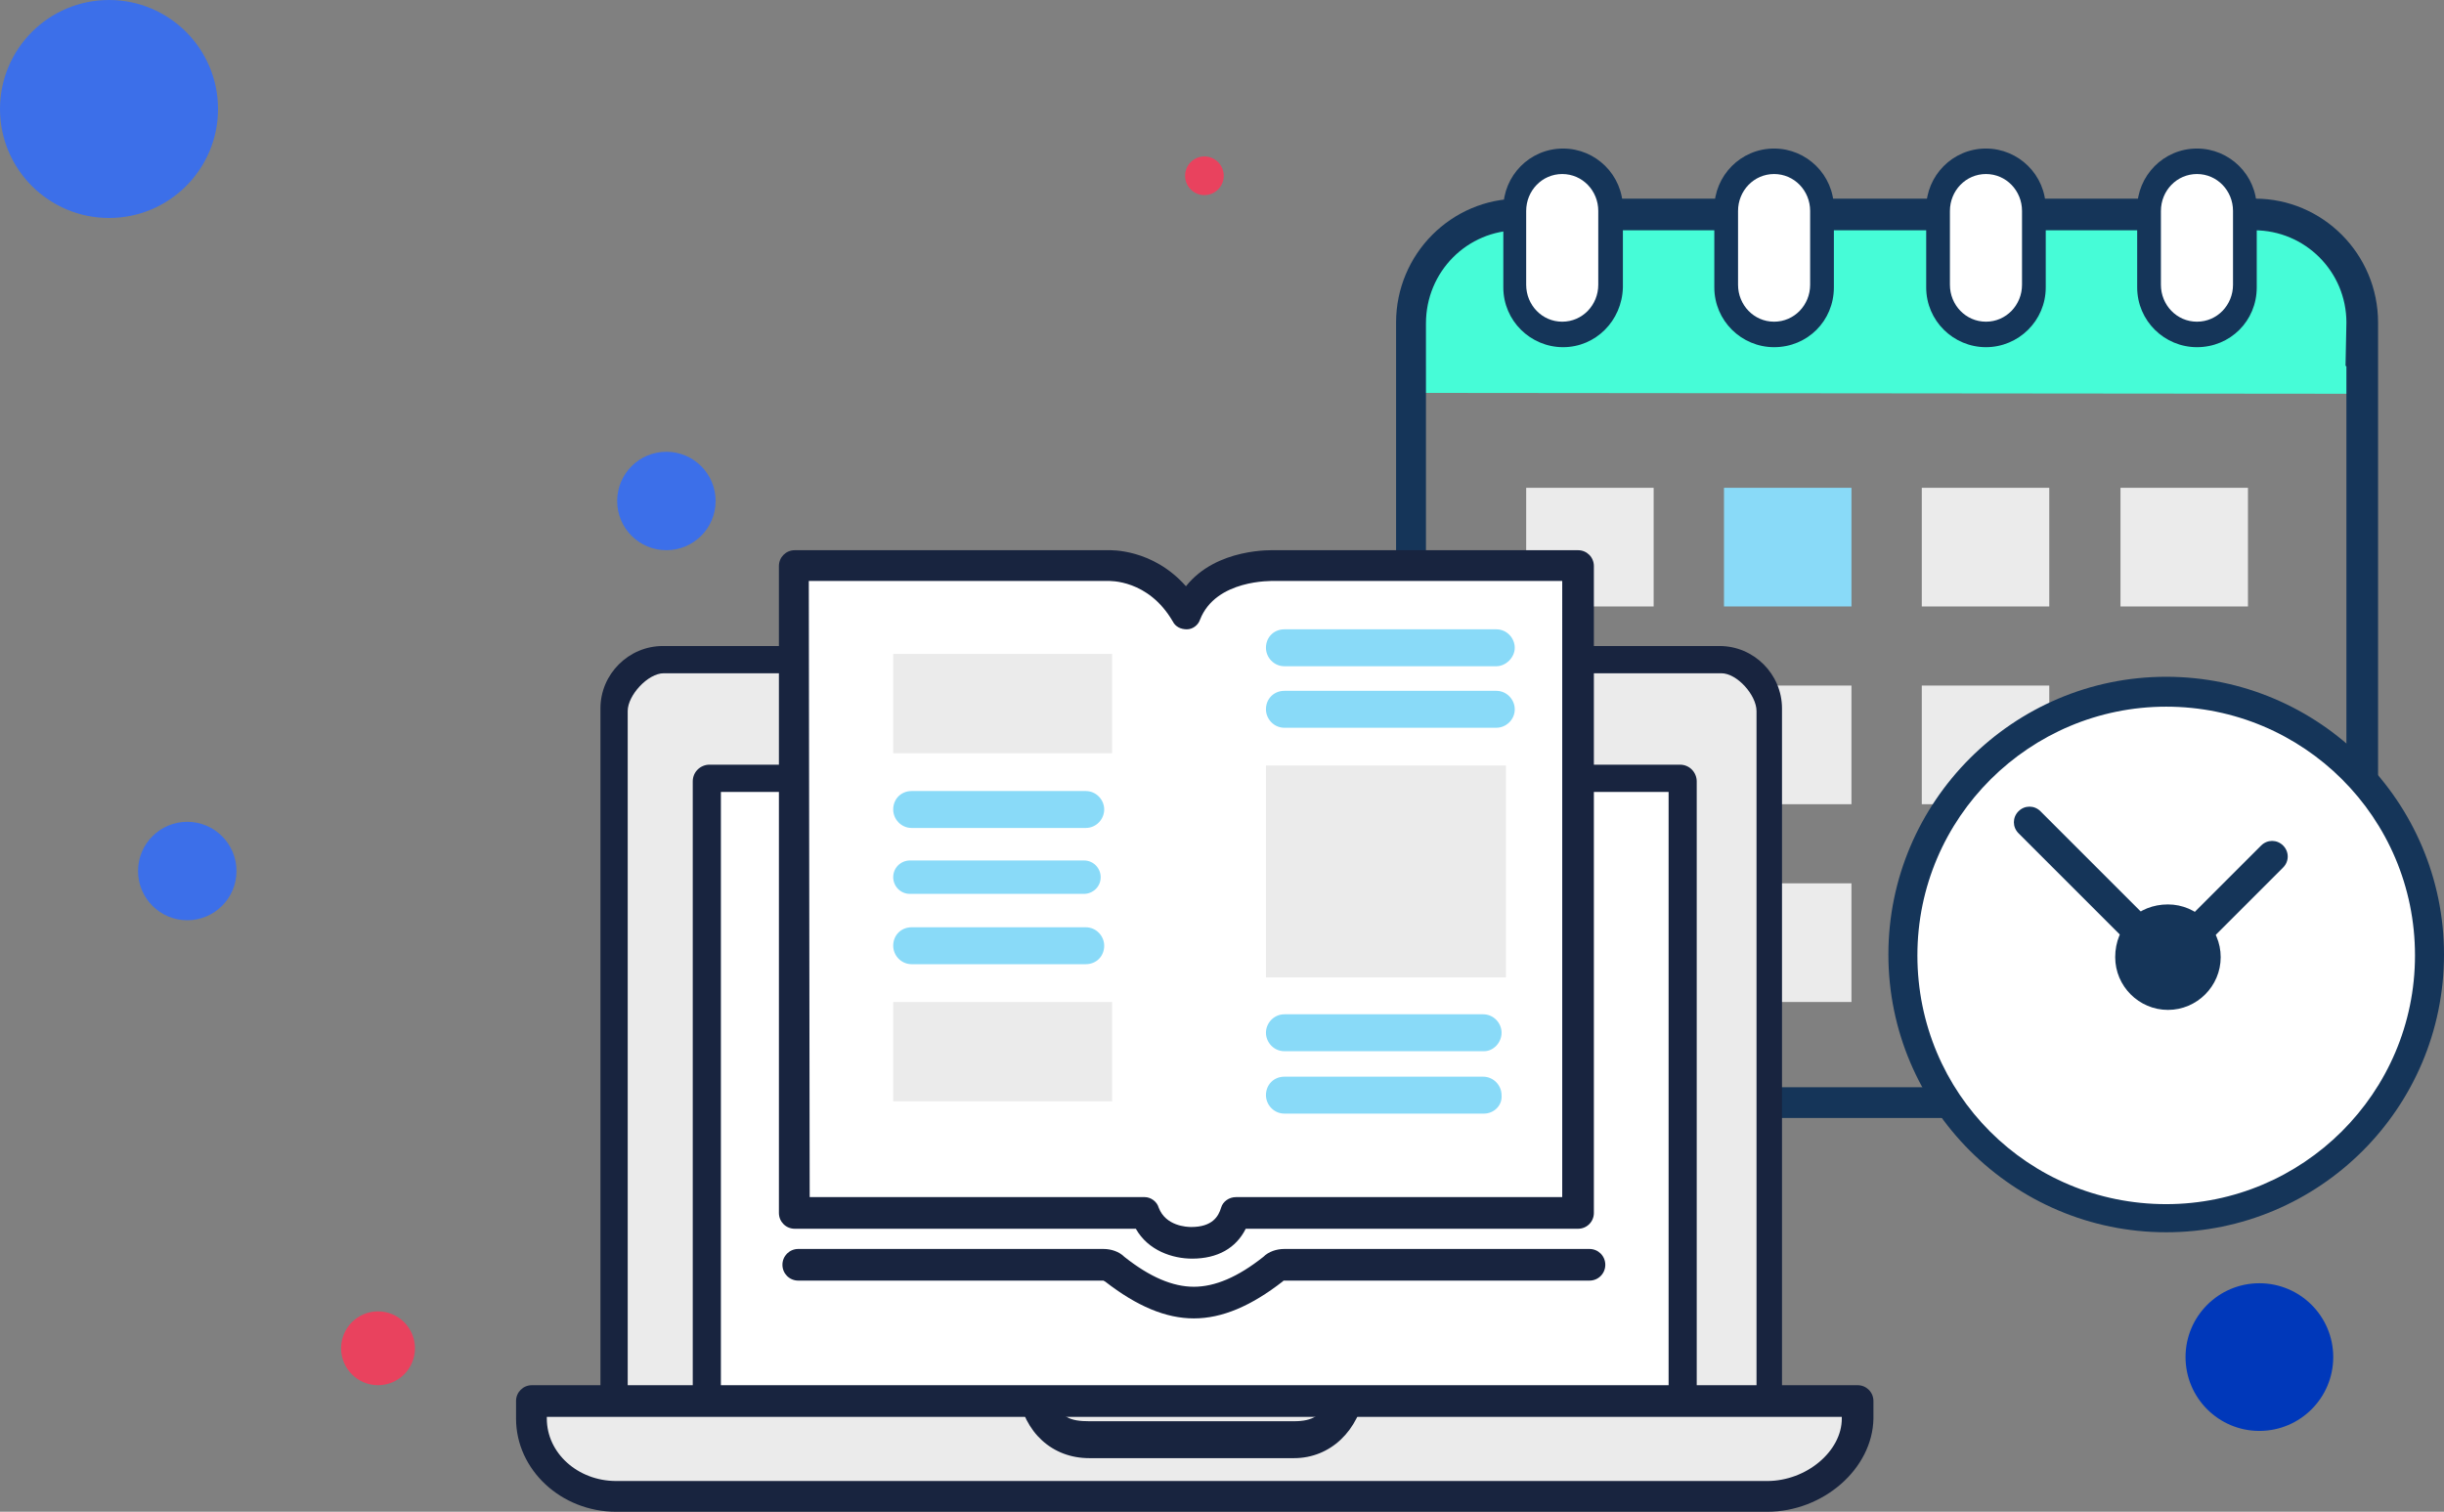 <?xml version="1.0" encoding="utf-8"?>
<!-- Generator: Adobe Illustrator 23.0.1, SVG Export Plug-In . SVG Version: 6.00 Build 0)  -->
<svg version="1.1" id="Layer_1" xmlns="http://www.w3.org/2000/svg" xmlns:xlink="http://www.w3.org/1999/xlink" x="0px" y="0px"
	 viewBox="0 0 278 172" style="enable-background:new 0 0 278 172;" xml:space="preserve">
<rect x="0" y="0" width="278" height="172" fill="#808080" stroke="none"/>
<style type="text/css">
	.st0{fill:#EBEBEB;}
	.st1{fill:#89DAF8;}
	.st2{fill:#46FCD7;}
	.st3{fill:#153559;}
	.st4{fill:#003EEC;}
	.st5{fill:#FFFFFF;}
	.st6{fill:#18243F;}
	.st7{fill:#3C6FE9;}
	.st8{fill:#0038BA;}
	.st9{fill:#E9425E;}
	.st10{fill:#31B096;}
	.st11{fill:#EBAF41;}
	.st12{fill:#1F7060;}
	.st13{fill:#907634;}
	.st14{fill:#F0C161;}
</style>
<rect x="241.2" y="55.5" class="st0" width="14.5" height="13.5"/>
<rect x="218.6" y="55.5" class="st0" width="14.5" height="13.5"/>
<rect x="196.1" y="55.5" class="st1" width="14.5" height="13.5"/>
<rect x="173.6" y="55.5" class="st0" width="14.5" height="13.5"/>
<rect x="218.6" y="78" class="st0" width="14.5" height="13.5"/>
<rect x="196.1" y="78" class="st0" width="14.5" height="13.5"/>
<rect x="196.1" y="100.5" class="st0" width="14.5" height="13.5"/>
<path class="st2" d="M268.8,44.8v-8.9c0-6.3-5.7-11.5-11.4-11.5H172c-5.7,0-11.4,5.2-11.4,11.5v8.8L268.8,44.8L268.8,44.8z"/>
<path class="st3" d="M256.5,127.2h-83.7c-12.7,0-14-15.4-14-22.1V40.9l0,0v-4.2c0-7.8,6.3-14.1,14-14.1h83.7c7.7,0,14,6.3,14,14.1
	v4.2l0,0v64.2C270.5,111.7,269,127.2,256.5,127.2z M162.2,41.6v63.5c0,12,3.7,18.6,10.5,18.6h83.7c6.7,0,10.5-6.6,10.5-18.6V41.7
	l-0.1-0.1l0.1-4.9c0-5.8-4.7-10.5-10.5-10.5h-83.7c-5.8,0-10.5,4.7-10.5,10.6V41.6L162.2,41.6z"/>
<rect x="175.5" y="80.1" class="st4" width="13.5" height="13.5"/>
<rect x="175.5" y="99.6" class="st4" width="13.5" height="13.5"/>
<path class="st5" d="M275.7,108.7c0,16.2-13.1,29.3-29.3,29.3l0,0c-16.2,0-29.3-13.1-29.3-29.3l0,0c0-16.2,13.1-29.3,29.3-29.3l0,0
	C262.6,79.4,275.7,92.5,275.7,108.7L275.7,108.7z"/>
<path class="st3" d="M246.4,140.2c-17.4,0-31.6-14.2-31.6-31.6S229,77,246.4,77S278,91.2,278,108.6
	C278,126.1,263.8,140.2,246.4,140.2z M246.4,80.4c-15.5,0-28.3,12.6-28.3,28.3s12.6,28.3,28.3,28.3c15.5,0,28.3-12.6,28.3-28.3
	S262,80.4,246.4,80.4z"/>
<path class="st3" d="M246.6,102.9c3.3,0,6,2.7,6,6s-2.7,6-6,6s-6-2.7-6-6C240.6,105.4,243.2,102.9,246.6,102.9z"/>
<path class="st0" d="M200.9,159.7c0,2.9-4.8,5.2-7.7,5.2H77.3c-2.9,0-7.1-2.3-7.1-5.2V80.6c0-2.9,2.3-5.2,5.2-5.2h120.2
	c2.9,0,5.2,2.3,5.2,5.2L200.9,159.7L200.9,159.7z"/>
<path class="st6" d="M193.2,166.8H77.3c-3.6,0-9-2.9-9-7.1V80.6c0-3.9,3.2-7.1,7.1-7.1h120.2c3.9,0,7.1,3.2,7.1,7.1v79.1
	C202.8,164.1,196.6,166.8,193.2,166.8z M75.5,76.6c-1.8,0-4.1,2.5-4.1,4.3v78.8c0,1.4,3.7,3.3,6,3.3h115.9c2.3,0,6.5-2,6.5-3.3V80.9
	c0-1.8-2.2-4.3-4-4.3H75.5z"/>
<path class="st0" d="M60.7,159.1v3c0,4.4,4.7,8.4,11.1,8.4h126.7c6.4,0,11.8-4,11.8-8.4v-3H60.7z"/>
<rect x="80.7" y="88.9" class="st5" width="110.4" height="70.3"/>
<path class="st6" d="M191.1,159.6H80.7c-1.1,0-1.9-0.9-1.9-1.9V88.9c0-1.1,0.9-1.9,1.9-1.9h110.4c1.1,0,1.9,0.9,1.9,1.9v68.9
	C193,158.8,192.2,159.6,191.1,159.6z M82,157.8h107.8V90.1H82V157.8z"/>
<path class="st6" d="M147.2,165.9h-23.3c-4.2,0-7.4-2.9-8.1-7.4l4.2,0.4c0.4,2.4,1.8,2.8,3.9,2.8h23.3c2,0,3.5-0.6,3.9-3.1l4.2-0.4
	C154.6,162.8,151.3,165.9,147.2,165.9z"/>
<path class="st6" d="M135.8,150c-3.2,0-6.5-1.4-10.1-4.2c-0.1,0-0.1-0.1-0.2-0.1c0,0,0,0-0.1,0H90.8c-1,0-1.8-0.8-1.8-1.8
	s0.8-1.8,1.8-1.8h34.7c0.9,0,1.8,0.3,2.4,0.9c2.9,2.3,5.5,3.4,7.9,3.4c2.4,0,5-1.1,7.9-3.4c0.6-0.6,1.5-0.9,2.4-0.9h34.7
	c1,0,1.8,0.8,1.8,1.8s-0.8,1.8-1.8,1.8h-34.7H146l-0.1,0.1C142.3,148.6,139,150,135.8,150z"/>
<path class="st5" d="M179.6,64.4h-34.5c0,0-8.4-0.9-10.2,5.5c-3.4-5.8-8.8-5.5-8.8-5.5H90.4V138h39.9c1,2.8,3.8,3.4,5.3,3.4
	c1.7,0,4.1-0.5,5.1-3.4h38.9V64.4z"/>
<rect x="101.6" y="74.4" class="st0" width="24.9" height="11.3"/>
<rect x="101.6" y="114" class="st0" width="24.9" height="11.3"/>
<rect x="144" y="87.1" class="st0" width="27.3" height="24.1"/>
<path class="st1" d="M123.3,101.7h-19.8c-1.1,0-1.9-0.9-1.9-1.9c0-1.1,0.9-1.9,1.9-1.9h19.8c1.1,0,1.9,0.9,1.9,1.9
	C125.2,100.9,124.3,101.7,123.3,101.7z"/>
<path class="st1" d="M123.5,94.2h-19.8c-1.2,0-2.1-1-2.1-2.1c0-1.2,0.9-2.1,2.1-2.1h19.8c1.2,0,2.1,1,2.1,2.1S124.7,94.2,123.5,94.2
	z"/>
<path class="st1" d="M170.2,82.8h-24.1c-1.2,0-2.1-1-2.1-2.1c0-1.2,0.9-2.1,2.1-2.1h24.1c1.2,0,2.1,1,2.1,2.1
	C172.3,81.9,171.3,82.8,170.2,82.8z"/>
<path class="st1" d="M170.2,75.8h-24.1c-1.2,0-2.1-1-2.1-2.1c0-1.2,0.9-2.1,2.1-2.1h24.1c1.2,0,2.1,1,2.1,2.1S171.3,75.8,170.2,75.8
	z"/>
<path class="st1" d="M168.8,126.7h-22.7c-1.2,0-2.1-1-2.1-2.1c0-1.2,0.9-2.1,2.1-2.1h22.6c1.2,0,2.1,1,2.1,2.1
	C170.9,125.8,169.9,126.7,168.8,126.7z"/>
<path class="st1" d="M168.8,119.6h-22.7c-1.2,0-2.1-1-2.1-2.1s0.9-2.1,2.1-2.1h22.6c1.2,0,2.1,1,2.1,2.1S169.9,119.6,168.8,119.6z"
	/>
<path class="st1" d="M123.5,109.7h-19.8c-1.2,0-2.1-1-2.1-2.1c0-1.2,0.9-2.1,2.1-2.1h19.8c1.2,0,2.1,1,2.1,2.1
	C125.6,108.8,124.7,109.7,123.5,109.7z"/>
<path class="st6" d="M135.6,143.2c-2.2,0-5-0.9-6.4-3.4H90.4c-1,0-1.8-0.8-1.8-1.8V64.4c0-1,0.8-1.8,1.8-1.8h35.7
	c0.2,0,5-0.2,8.8,4.1c3.5-4.4,9.9-4.1,10.2-4.1h34.4c1,0,1.8,0.8,1.8,1.8V138c0,1-0.8,1.8-1.8,1.8h-37.8
	C140.6,142,138.5,143.2,135.6,143.2z M92.1,136.2h38.1c0.7,0,1.4,0.5,1.6,1.2c0.8,2.1,3.2,2.2,3.7,2.2c2.4,0,3.1-1.2,3.4-2.2
	c0.2-0.7,0.9-1.2,1.7-1.2h37.1V66.1h-32.8c-0.2,0-6.6-0.2-8.4,4.4c-0.2,0.6-0.8,1.1-1.5,1.1s-1.3-0.3-1.6-0.9
	c-2.8-4.8-7.2-4.6-7.4-4.6H92L92.1,136.2L92.1,136.2z"/>
<path class="st3" d="M246.5,111c-0.4,0-0.9-0.2-1.2-0.5l-15.7-15.7c-0.7-0.7-0.7-1.8,0-2.5s1.8-0.7,2.5,0l14.5,14.5l10.6-10.6
	c0.7-0.7,1.8-0.7,2.5,0s0.7,1.8,0,2.5l-11.8,11.8C247.4,110.8,246.9,111,246.5,111z"/>
<path class="st6" d="M201,172H70.1c-6.3,0-11.4-4.8-11.4-10.6v-2c0-1,0.8-1.8,1.8-1.8h150.8c1,0,1.8,0.8,1.8,1.8v2
	C213,167.1,207.4,172,201,172z M62.2,161.2v0.2c0,3.9,3.5,7.1,7.9,7.1H201c4.5,0,8.5-3.4,8.5-7.1v-0.2H62.2z"/>
<path class="st3" d="M177.8,39.5c-3.7,0-6.8-3-6.8-6.8v-9c0-3.7,3-6.8,6.8-6.8c3.7,0,6.8,3,6.8,6.8v9
	C184.5,36.5,181.5,39.5,177.8,39.5z"/>
<path class="st3" d="M225.9,39.5c-3.7,0-6.8-3-6.8-6.8v-9c0-3.7,3-6.8,6.8-6.8c3.7,0,6.8,3,6.8,6.8v9
	C232.7,36.5,229.6,39.5,225.9,39.5z"/>
<path class="st3" d="M201.8,39.5c-3.7,0-6.8-3-6.8-6.8v-9c0-3.7,3-6.8,6.8-6.8c3.7,0,6.8,3,6.8,6.8v9
	C208.6,36.5,205.6,39.5,201.8,39.5z"/>
<path class="st3" d="M249.9,39.5c-3.7,0-6.8-3-6.8-6.8v-9c0-3.7,3-6.8,6.8-6.8c3.7,0,6.8,3,6.8,6.8v9
	C256.7,36.5,253.7,39.5,249.9,39.5z"/>
<path class="st5" d="M181.8,32.4c0,2.3-1.8,4.2-4.1,4.2l0,0c-2.3,0-4.1-1.9-4.1-4.2V24c0-2.3,1.8-4.2,4.1-4.2l0,0
	c2.3,0,4.1,1.9,4.1,4.2V32.4z"/>
<path class="st5" d="M205.9,32.4c0,2.3-1.8,4.2-4.1,4.2l0,0c-2.3,0-4.1-1.9-4.1-4.2V24c0-2.3,1.8-4.2,4.1-4.2l0,0
	c2.3,0,4.1,1.9,4.1,4.2V32.4z"/>
<path class="st5" d="M230,32.4c0,2.3-1.8,4.2-4.1,4.2l0,0c-2.3,0-4.1-1.9-4.1-4.2V24c0-2.3,1.8-4.2,4.1-4.2l0,0
	c2.3,0,4.1,1.9,4.1,4.2V32.4z"/>
<path class="st5" d="M254,32.4c0,2.3-1.8,4.2-4.1,4.2l0,0c-2.3,0-4.1-1.9-4.1-4.2V24c0-2.3,1.8-4.2,4.1-4.2l0,0
	c2.3,0,4.1,1.9,4.1,4.2V32.4z"/>
<circle class="st7" cx="12.4" cy="12.4" r="12.4"/>
<circle class="st8" cx="257" cy="154.4" r="8.4"/>
<circle class="st7" cx="75.8" cy="57" r="5.6"/>
<circle class="st7" cx="21.3" cy="99.1" r="5.6"/>
<circle class="st9" cx="43" cy="153.4" r="4.2"/>
<circle class="st9" cx="137" cy="20" r="2.2"/>
<rect x="-113.5" y="69.7" class="st8" width="87.8" height="28.2"/>
<rect x="-201.3" y="69.7" class="st1" width="87.8" height="28.2"/>
<rect x="-205.1" y="-22.1" class="st6" width="91.3" height="68.9"/>
<rect x="-196.8" y="140.3" class="st10" width="91.3" height="49"/>
<rect x="-105.7" y="140.3" class="st11" width="91.3" height="49"/>
<rect x="-113.7" y="-22.1" class="st3" width="91.8" height="68.9"/>
<rect x="-151.3" y="174.7" class="st12" width="45.6" height="14.6"/>
<rect x="-60.1" y="174.7" class="st13" width="45.6" height="14.6"/>
<rect x="-196.8" y="174.7" class="st2" width="45.6" height="14.6"/>
<rect x="-105.7" y="174.7" class="st14" width="45.6" height="14.6"/>
</svg>
